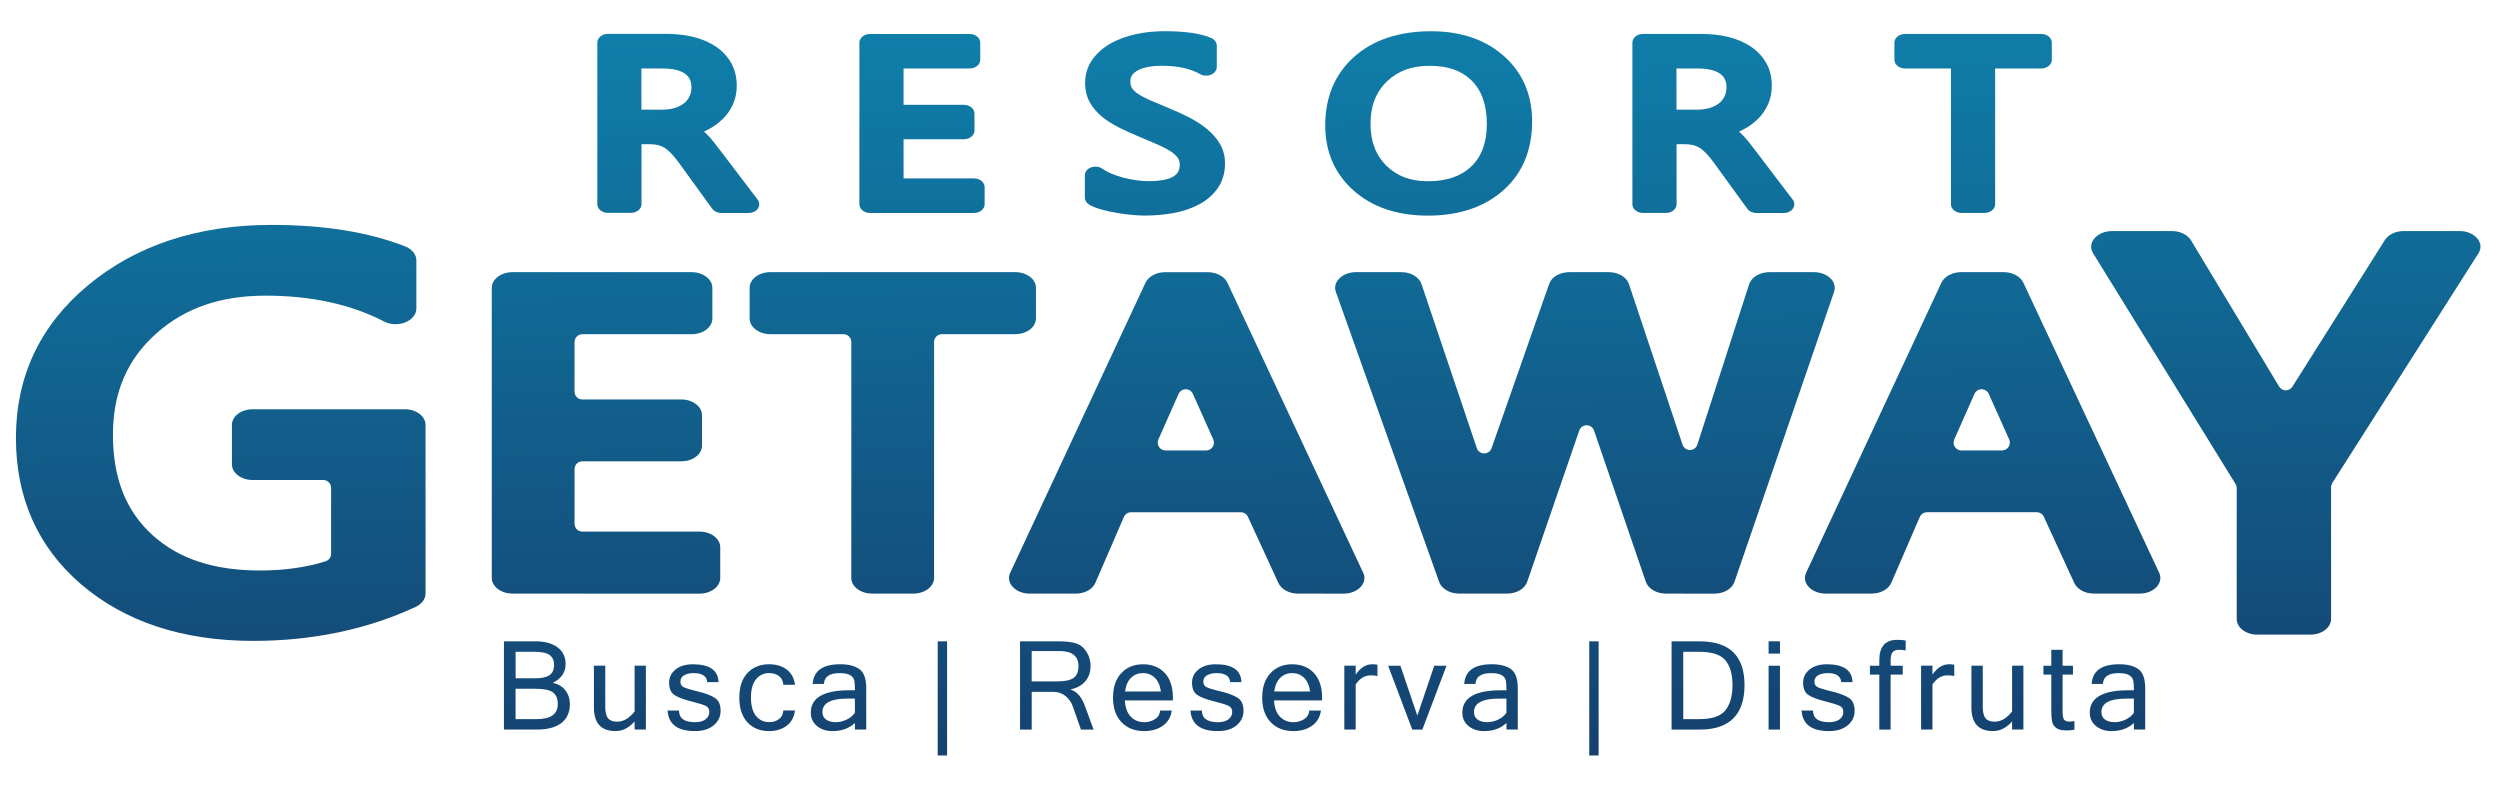 <?xml version="1.0" encoding="utf-8"?>
<!-- Generator: Adobe Illustrator 24.3.0, SVG Export Plug-In . SVG Version: 6.00 Build 0)  -->
<svg version="1.1" id="Layer_1" xmlns="http://www.w3.org/2000/svg" xmlns:xlink="http://www.w3.org/1999/xlink" x="0px" y="0px"
	 viewBox="0 0 730 230" style="enable-background:new 0 0 730 230;" xml:space="preserve">
<style type="text/css">
	.st0{fill:url(#SVGID_1_);}
	.st1{fill:url(#SVGID_2_);}
	.st2{fill:url(#SVGID_3_);}
	.st3{fill:url(#SVGID_4_);}
	.st4{fill:url(#SVGID_5_);}
	.st5{fill:url(#SVGID_6_);}
	.st6{fill:url(#SVGID_7_);}
	.st7{fill:url(#SVGID_8_);}
	.st8{fill:url(#SVGID_9_);}
	.st9{fill:url(#SVGID_10_);}
	.st10{fill:url(#SVGID_11_);}
	.st11{fill:url(#SVGID_12_);}
	.st12{fill:url(#SVGID_13_);}
	.st13{fill:url(#SVGID_14_);}
	.st14{fill:url(#SVGID_15_);}
	.st15{fill:url(#SVGID_16_);}
	.st16{fill:url(#SVGID_17_);}
	.st17{fill:url(#SVGID_18_);}
	.st18{fill:url(#SVGID_19_);}
	.st19{fill:url(#SVGID_20_);}
	.st20{fill:url(#SVGID_21_);}
	.st21{fill:url(#SVGID_22_);}
	.st22{fill:url(#SVGID_23_);}
	.st23{fill:url(#SVGID_24_);}
	.st24{fill:url(#SVGID_25_);}
	.st25{fill:url(#SVGID_26_);}
	.st26{fill:url(#SVGID_27_);}
	.st27{fill:url(#SVGID_28_);}
	.st28{fill:url(#SVGID_29_);}
	.st29{fill:url(#SVGID_30_);}
	.st30{fill:url(#SVGID_31_);}
	.st31{fill:url(#SVGID_32_);}
	.st32{fill:url(#SVGID_33_);}
	.st33{fill:url(#SVGID_34_);}
	.st34{fill:url(#SVGID_35_);}
</style>
<g>
	<linearGradient id="SVGID_1_" gradientUnits="userSpaceOnUse" x1="62.549" y1="-6.698" x2="65.89" y2="226.067">
		<stop  offset="0" style="stop-color:#0E84AF"/>
		<stop  offset="1" style="stop-color:#15416F"/>
	</linearGradient>
	<path class="st0" d="M73.95,187.14c-20.58,0-37.51-5.58-50.31-16.57c-12.6-10.82-18.99-25.2-18.99-42.73
		c0-17.9,7.06-32.87,20.98-44.48C39.72,71.62,57.77,65.67,79.3,65.67c15.28,0,28.4,2.11,38.99,6.27c2,0.78,3.29,2.38,3.29,4.06v14.1
		c0,1.59-1.14,3.09-2.97,3.92c-0.93,0.42-2,0.65-3.08,0.65c-1.21,0-2.39-0.28-3.4-0.8c-9.62-5-21.26-7.54-34.59-7.54
		c-13.09,0-23.5,3.59-31.82,10.97c-8.58,7.6-12.74,17.3-12.74,29.65c0,12.77,3.84,22.41,11.75,29.47
		c7.64,6.83,17.84,10.16,31.16,10.16c7.14,0,13.6-0.91,19.2-2.7c0.95-0.3,1.59-1.18,1.59-2.17v-19.27c0-1.26-1.02-2.28-2.28-2.28
		H73.77c-3.33,0-6.05-2.05-6.05-4.57v-11.52c0-2.52,2.71-4.57,6.05-4.57h44.44c3.33,0,6.05,2.05,6.05,4.57v49.27
		c0,1.57-1.12,3.06-2.91,3.89C107.17,183.8,91.23,187.14,73.95,187.14z"/>
	<linearGradient id="SVGID_2_" gradientUnits="userSpaceOnUse" x1="174.48" y1="-8.305" x2="177.821" y2="224.461">
		<stop  offset="0" style="stop-color:#0E84AF"/>
		<stop  offset="1" style="stop-color:#15416F"/>
	</linearGradient>
	<path class="st1" d="M149.65,173.33c-3.33,0-6.05-2.05-6.05-4.57V84.04c0-2.52,2.71-4.57,6.05-4.57h52.31
		c3.33,0,6.05,2.05,6.05,4.57v8.98c0,2.52-2.71,4.57-6.05,4.57h-31.91c-1.26,0-2.28,1.02-2.28,2.28v14.49
		c0,1.26,1.02,2.28,2.28,2.28h28.89c3.33,0,6.05,2.05,6.05,4.57v8.92c0,2.52-2.71,4.57-6.05,4.57h-28.89
		c-1.26,0-2.28,1.02-2.28,2.28v15.96c0,1.26,1.02,2.28,2.28,2.28h34.21c3.33,0,6.05,2.05,6.05,4.57v8.98c0,2.52-2.71,4.57-6.05,4.57
		H149.65z"/>
	<linearGradient id="SVGID_3_" gradientUnits="userSpaceOnUse" x1="259.291" y1="-9.522" x2="262.632" y2="223.243">
		<stop  offset="0" style="stop-color:#0E84AF"/>
		<stop  offset="1" style="stop-color:#15416F"/>
	</linearGradient>
	<path class="st2" d="M254.63,173.33c-3.33,0-6.05-2.05-6.05-4.57v-68.9c0-1.26-1.02-2.28-2.28-2.28h-21.35
		c-3.33,0-6.05-2.05-6.05-4.57v-8.98c0-2.52,2.71-4.57,6.05-4.57h71.5c3.33,0,6.05,2.05,6.05,4.57v8.98c0,2.52-2.71,4.57-6.05,4.57
		h-21.42c-1.26,0-2.28,1.02-2.28,2.28v68.9c0,2.52-2.71,4.57-6.05,4.57H254.63z"/>
	<linearGradient id="SVGID_4_" gradientUnits="userSpaceOnUse" x1="343.958" y1="-10.737" x2="347.299" y2="222.028">
		<stop  offset="0" style="stop-color:#0E84AF"/>
		<stop  offset="1" style="stop-color:#15416F"/>
	</linearGradient>
	<path class="st3" d="M379.01,173.33c-2.57,0-4.86-1.25-5.72-3.1l-8.89-19.32c-0.37-0.81-1.18-1.33-2.07-1.33h-32.06
		c-0.91,0-1.73,0.54-2.1,1.38l-8.31,19.2c-0.82,1.9-3.13,3.18-5.75,3.18h-13.44c-2.08,0-3.99-0.8-5.11-2.15
		c-0.99-1.18-1.2-2.6-0.6-3.9l39.52-84.73c0.86-1.84,3.15-3.08,5.71-3.08h12.5c2.55,0,4.85,1.24,5.71,3.07l39.67,84.73
		c0.61,1.3,0.39,2.73-0.59,3.91c-1.13,1.35-3.04,2.15-5.11,2.15H379.01z M346.23,113.66c-0.9,0-1.72,0.53-2.08,1.36l-5.9,13.3
		c-0.31,0.7-0.25,1.52,0.17,2.17c0.42,0.65,1.14,1.04,1.91,1.04h11.86c0.77,0,1.49-0.39,1.92-1.04c0.42-0.65,0.48-1.47,0.17-2.18
		l-5.96-13.3C347.95,114.19,347.14,113.66,346.23,113.66C346.24,113.66,346.23,113.66,346.23,113.66z"/>
	<linearGradient id="SVGID_5_" gradientUnits="userSpaceOnUse" x1="461.417" y1="-12.423" x2="464.759" y2="220.342">
		<stop  offset="0" style="stop-color:#0E84AF"/>
		<stop  offset="1" style="stop-color:#15416F"/>
	</linearGradient>
	<path class="st4" d="M486.44,173.33c-2.75,0-5.16-1.42-5.86-3.45l-15.12-44.16c-0.32-0.92-1.18-1.54-2.16-1.54h0
		c-0.97,0-1.84,0.62-2.16,1.54l-15.2,44.17c-0.7,2.03-3.1,3.44-5.86,3.44h-14.01c-2.73,0-5.13-1.4-5.84-3.41L390.06,85.2
		c-0.45-1.27-0.14-2.63,0.87-3.73c1.14-1.25,3-2,4.98-2h13.29c2.76,0,5.18,1.42,5.87,3.47l16.16,47.91
		c0.31,0.92,1.17,1.55,2.15,1.55c0,0,0.01,0,0.01,0c0.97,0,1.83-0.61,2.15-1.53l16.82-47.98c0.71-2.02,3.11-3.42,5.85-3.42h11.57
		c2.77,0,5.19,1.43,5.87,3.48l15.65,46.89c0.31,0.93,1.18,1.56,2.16,1.56c0,0,0.01,0,0.01,0c0.99,0,1.86-0.64,2.16-1.58l15.12-46.84
		c0.66-2.04,3.13-3.51,5.88-3.51h13.08c1.97,0,3.82,0.74,4.96,1.98c1,1.09,1.33,2.44,0.9,3.71l-29.1,84.73
		c-0.7,2.03-3.11,3.45-5.86,3.45H486.44z"/>
	<linearGradient id="SVGID_6_" gradientUnits="userSpaceOnUse" x1="576.301" y1="-14.072" x2="579.642" y2="218.693">
		<stop  offset="0" style="stop-color:#0E84AF"/>
		<stop  offset="1" style="stop-color:#15416F"/>
	</linearGradient>
	<path class="st5" d="M611.41,173.33c-2.57,0-4.87-1.24-5.72-3.1l-8.89-19.33c-0.37-0.81-1.18-1.33-2.07-1.33h-32.05
		c-0.91,0-1.73,0.54-2.1,1.38l-8.31,19.2c-0.82,1.9-3.13,3.18-5.75,3.18h-13.44c-2.08,0-3.99-0.8-5.11-2.15
		c-0.99-1.18-1.2-2.6-0.6-3.9l39.52-84.73c0.86-1.84,3.15-3.08,5.71-3.08h12.51c2.55,0,4.84,1.24,5.71,3.07l39.67,84.73
		c0.61,1.3,0.39,2.73-0.59,3.91c-1.12,1.35-3.04,2.15-5.11,2.15H611.41z M578.63,113.66c-0.9,0-1.72,0.53-2.08,1.36l-5.91,13.3
		c-0.31,0.71-0.25,1.53,0.17,2.17c0.42,0.65,1.14,1.04,1.92,1.04h11.86c0.77,0,1.5-0.39,1.92-1.04c0.42-0.65,0.48-1.47,0.17-2.17
		l-5.96-13.3C580.35,114.19,579.53,113.66,578.63,113.66C578.63,113.66,578.63,113.66,578.63,113.66z"/>
	<linearGradient id="SVGID_7_" gradientUnits="userSpaceOnUse" x1="666.214" y1="-15.363" x2="669.555" y2="217.402">
		<stop  offset="0" style="stop-color:#0E84AF"/>
		<stop  offset="1" style="stop-color:#15416F"/>
	</linearGradient>
	<path class="st6" d="M659.17,185.32c-3.34,0-6.05-2.05-6.05-4.57v-38.23c0-0.42-0.12-0.84-0.34-1.2l-41.6-67.37
		c-0.82-1.33-0.74-2.83,0.21-4.12c1.08-1.45,3.1-2.35,5.27-2.35h17.61c2.36,0,4.52,1.06,5.51,2.7l25.72,42.69
		c0.41,0.68,1.14,1.1,1.93,1.11c0.01,0,0.02,0,0.02,0c0.78,0,1.51-0.4,1.93-1.07l27-42.81c1.01-1.6,3.15-2.63,5.46-2.63h16.41
		c2.18,0,4.21,0.91,5.29,2.37c0.96,1.3,1.02,2.81,0.16,4.14l-42.66,67.04c-0.23,0.37-0.36,0.79-0.36,1.23v38.49
		c0,2.52-2.71,4.57-6.05,4.57H659.17z"/>
</g>
<g>
	<linearGradient id="SVGID_8_" gradientUnits="userSpaceOnUse" x1="197.058" y1="-8.629" x2="200.399" y2="224.137">
		<stop  offset="0" style="stop-color:#0E84AF"/>
		<stop  offset="1" style="stop-color:#15416F"/>
	</linearGradient>
	<path class="st7" d="M210.46,44.12c-0.79-1.06-1.51-1.98-2.15-2.78c-0.69-0.86-1.41-1.65-2.13-2.34c-0.2-0.2-0.41-0.39-0.62-0.57
		c0.2-0.09,0.39-0.18,0.59-0.28c1.85-0.9,3.46-2.01,4.79-3.3c1.34-1.3,2.38-2.8,3.11-4.45c0.72-1.64,1.08-3.45,1.08-5.39
		c0-2.47-0.54-4.68-1.6-6.58c-1.07-1.91-2.59-3.54-4.5-4.83c-1.87-1.26-4.09-2.22-6.6-2.83c-2.4-0.58-5.02-0.88-7.81-0.88h-17.11
		c-1.71,0-3.09,1.14-3.09,2.54v47.19c0,1.4,1.38,2.54,3.09,2.54h6.72c1.71,0,3.09-1.14,3.09-2.54V42.11h2.43
		c0.94,0,1.77,0.09,2.47,0.27c0.65,0.16,1.24,0.42,1.82,0.78c0.66,0.42,1.33,0.98,1.99,1.68c0.74,0.78,1.52,1.74,2.34,2.88
		l9.6,13.23c0.56,0.77,1.57,1.24,2.65,1.24h8c1.12,0,2.16-0.5,2.7-1.31c0.54-0.81,0.51-1.8-0.08-2.58L210.46,44.12z M187.29,20h6.11
		c2.98,0,5.2,0.51,6.59,1.5c1.3,0.93,1.91,2.2,1.91,3.99c0,1.05-0.21,1.99-0.63,2.8c-0.41,0.8-0.96,1.45-1.68,1.98
		c-0.74,0.55-1.61,0.97-2.65,1.28c-1.08,0.32-2.3,0.48-3.62,0.48h-6.03V20z"/>
	<linearGradient id="SVGID_9_" gradientUnits="userSpaceOnUse" x1="268.269" y1="-9.651" x2="271.61" y2="223.114">
		<stop  offset="0" style="stop-color:#0E84AF"/>
		<stop  offset="1" style="stop-color:#15416F"/>
	</linearGradient>
	<path class="st8" d="M284.42,52.1h-20.58V40.66h17.62c1.71,0,3.09-1.14,3.09-2.54v-4.97c0-1.4-1.38-2.54-3.09-2.54h-17.62V20h19.3
		c1.71,0,3.09-1.14,3.09-2.54v-5c0-1.4-1.38-2.54-3.09-2.54h-29.11c-1.71,0-3.09,1.14-3.09,2.54v47.19c0,1.4,1.38,2.54,3.09,2.54
		h30.39c1.71,0,3.09-1.14,3.09-2.54v-5C287.51,53.24,286.13,52.1,284.42,52.1z"/>
	<linearGradient id="SVGID_10_" gradientUnits="userSpaceOnUse" x1="336.33" y1="-10.628" x2="339.671" y2="222.137">
		<stop  offset="0" style="stop-color:#0E84AF"/>
		<stop  offset="1" style="stop-color:#15416F"/>
	</linearGradient>
	<path class="st9" d="M352.26,37.52c-1.55-1.25-3.36-2.4-5.4-3.42c-1.9-0.95-3.95-1.88-6.08-2.74c-1.96-0.8-3.71-1.54-5.2-2.2
		c-1.35-0.6-2.49-1.21-3.4-1.83c-0.73-0.5-1.28-1.04-1.64-1.6c-0.32-0.51-0.48-1.17-0.48-1.97c0-0.79,0.19-1.41,0.57-1.89
		c0.47-0.59,1.06-1.05,1.82-1.43c0.84-0.42,1.84-0.73,2.95-0.92c1.25-0.22,2.52-0.32,3.77-0.32c4.64,0,8.43,0.82,11.28,2.44
		c0.53,0.3,1.14,0.45,1.76,0.45c0.49,0,0.98-0.1,1.43-0.29c1.02-0.44,1.66-1.31,1.66-2.25v-6.22c0-0.94-0.64-1.81-1.65-2.25
		c-3.06-1.33-7.58-1.97-13.79-1.97c-2.73,0-5.44,0.28-8.07,0.84c-2.71,0.57-5.18,1.47-7.33,2.65c-2.24,1.24-4.08,2.84-5.45,4.75
		c-1.43,1.98-2.15,4.31-2.15,6.91c0,2.12,0.47,4.02,1.38,5.66c0.89,1.58,2.12,3.01,3.66,4.25c1.45,1.17,3.16,2.24,5.09,3.19
		c1.79,0.88,3.74,1.77,5.79,2.62c1.88,0.78,3.63,1.53,5.25,2.23c1.47,0.64,2.74,1.31,3.79,1.99c0.9,0.58,1.59,1.22,2.08,1.88
		c0.4,0.55,0.59,1.21,0.59,2.03c0,2.05-1.04,2.93-1.82,3.41c-1.46,0.9-4.02,1.38-7.4,1.38c-1.02,0-2.17-0.09-3.4-0.26
		c-1.27-0.18-2.55-0.43-3.81-0.76c-1.23-0.32-2.42-0.71-3.53-1.18c-1.03-0.43-1.9-0.9-2.61-1.41c-0.58-0.42-1.31-0.64-2.05-0.64
		c-0.43,0-0.86,0.07-1.27,0.22c-1.11,0.41-1.82,1.32-1.82,2.32v6.52c0,0.84,0.51,1.63,1.35,2.1c0.99,0.56,2.22,1.03,3.74,1.44
		c1.36,0.37,2.81,0.69,4.3,0.94c1.47,0.24,2.93,0.43,4.35,0.56c1.46,0.13,2.67,0.2,3.7,0.2c2.93,0,5.77-0.25,8.43-0.74
		c2.81-0.51,5.33-1.37,7.51-2.54c2.29-1.23,4.13-2.85,5.48-4.81c1.37-1.99,2.06-4.4,2.06-7.16c0-2.14-0.52-4.09-1.54-5.8
		C355.2,40.32,353.89,38.84,352.26,37.52z"/>
	<linearGradient id="SVGID_11_" gradientUnits="userSpaceOnUse" x1="416.479" y1="-11.778" x2="419.821" y2="220.987">
		<stop  offset="0" style="stop-color:#0E84AF"/>
		<stop  offset="1" style="stop-color:#15416F"/>
	</linearGradient>
	<path class="st10" d="M417.89,9.12c-9.45,0-17.07,2.56-22.64,7.61c-5.49,4.98-8.28,11.67-8.28,19.87c0,7.69,2.74,14.05,8.15,18.92
		c5.48,4.94,12.82,7.44,21.82,7.44c9.18,0,16.65-2.54,22.2-7.54c5.47-4.94,8.24-11.66,8.24-19.98c0-7.7-2.71-14.07-8.06-18.92
		C433.88,11.62,426.67,9.12,417.89,9.12z M416.93,52.92c-4.99,0-8.91-1.45-11.98-4.42c-3.2-3.1-4.76-7.15-4.76-12.39
		c0-5.23,1.6-9.29,4.89-12.42c3.17-3.02,7.21-4.48,12.34-4.48c5.28,0,9.27,1.38,12.2,4.21c3.01,2.91,4.54,7.22,4.54,12.8
		c0,5.41-1.57,9.61-4.66,12.5C426.45,51.54,422.34,52.92,416.93,52.92z"/>
	<linearGradient id="SVGID_12_" gradientUnits="userSpaceOnUse" x1="499.229" y1="-12.966" x2="502.57" y2="219.799">
		<stop  offset="0" style="stop-color:#0E84AF"/>
		<stop  offset="1" style="stop-color:#15416F"/>
	</linearGradient>
	<path class="st11" d="M512.7,44.12c-0.79-1.06-1.51-1.98-2.15-2.78c-0.7-0.86-1.41-1.65-2.13-2.34c-0.2-0.2-0.41-0.39-0.62-0.57
		c0.2-0.09,0.39-0.18,0.59-0.27c1.85-0.9,3.46-2,4.79-3.29c1.34-1.3,2.38-2.8,3.11-4.45c0.72-1.64,1.08-3.45,1.08-5.39
		c0-2.46-0.54-4.68-1.6-6.58c-1.08-1.91-2.59-3.54-4.5-4.83c-1.87-1.26-4.1-2.22-6.6-2.83c-2.4-0.58-5.02-0.88-7.81-0.88h-17.11
		c-1.71,0-3.09,1.14-3.09,2.54v47.19c0,1.4,1.38,2.54,3.09,2.54h6.72c1.71,0,3.09-1.14,3.09-2.54V42.11h2.43
		c0.94,0,1.77,0.09,2.47,0.27c0.65,0.16,1.24,0.42,1.82,0.78c0.66,0.42,1.33,0.98,1.99,1.68c0.74,0.78,1.53,1.75,2.34,2.88
		l9.6,13.23c0.56,0.77,1.56,1.24,2.65,1.24h8c1.12,0,2.16-0.5,2.7-1.31c0.54-0.81,0.51-1.8-0.08-2.58L512.7,44.12z M489.53,20h6.11
		c2.98,0,5.2,0.51,6.59,1.5c1.3,0.93,1.91,2.2,1.91,3.98c0,1.05-0.21,1.99-0.63,2.8c-0.41,0.8-0.96,1.45-1.68,1.98
		c-0.74,0.55-1.6,0.97-2.65,1.28c-1.08,0.32-2.3,0.48-3.62,0.48h-6.03V20z"/>
	<linearGradient id="SVGID_13_" gradientUnits="userSpaceOnUse" x1="575.743" y1="-14.064" x2="579.084" y2="218.701">
		<stop  offset="0" style="stop-color:#0E84AF"/>
		<stop  offset="1" style="stop-color:#15416F"/>
	</linearGradient>
	<path class="st12" d="M596.05,9.91h-39.79c-1.71,0-3.09,1.14-3.09,2.54v5c0,1.4,1.38,2.54,3.09,2.54h13.42v39.64
		c0,1.4,1.38,2.54,3.09,2.54h6.72c1.71,0,3.09-1.14,3.09-2.54V20h13.46c1.71,0,3.09-1.14,3.09-2.54v-5
		C599.14,11.05,597.76,9.91,596.05,9.91z"/>
</g>
<g>
	<linearGradient id="SVGID_14_" gradientUnits="userSpaceOnUse" x1="153.654" y1="-8.006" x2="156.995" y2="224.76">
		<stop  offset="0" style="stop-color:#0E84AF"/>
		<stop  offset="1" style="stop-color:#15416F"/>
	</linearGradient>
	<path class="st13" d="M166.41,205.55c0,2.41-0.82,4.27-2.46,5.55s-4.03,1.93-7.15,1.93h-9.65v-25.77h9.18
		c2.74,0,4.9,0.59,6.47,1.76s2.36,2.78,2.36,4.82c0,2.48-1.24,4.32-3.71,5.52c1.66,0.42,2.91,1.2,3.74,2.33
		S166.41,204.11,166.41,205.55z M150.55,198.06h5.73c1.89,0,3.28-0.3,4.17-0.91s1.34-1.61,1.34-3.01c0-1.27-0.43-2.22-1.3-2.86
		s-2.37-0.96-4.52-0.96h-5.41V198.06z M150.55,209.98h6.21c4.08,0,6.12-1.48,6.12-4.43c0-1.54-0.47-2.66-1.42-3.37
		s-2.66-1.06-5.14-1.06h-5.77V209.98z"/>
	<linearGradient id="SVGID_15_" gradientUnits="userSpaceOnUse" x1="178.01" y1="-8.355" x2="181.351" y2="224.41">
		<stop  offset="0" style="stop-color:#0E84AF"/>
		<stop  offset="1" style="stop-color:#15416F"/>
	</linearGradient>
	<path class="st14" d="M185.3,210.66c-1.65,1.88-3.51,2.81-5.57,2.81c-4.21,0-6.31-2.3-6.31-6.89v-12.2h3.32v12.06
		c0,1.52,0.27,2.62,0.81,3.29s1.43,1,2.67,1c1.85,0,3.54-1,5.08-2.99v-13.36h3.3v18.65h-3.3V210.66z"/>
	<linearGradient id="SVGID_16_" gradientUnits="userSpaceOnUse" x1="199.583" y1="-8.665" x2="202.924" y2="224.1">
		<stop  offset="0" style="stop-color:#0E84AF"/>
		<stop  offset="1" style="stop-color:#15416F"/>
	</linearGradient>
	<path class="st15" d="M202.94,213.48c-5.1,0-7.76-2-8-6.01h3.32c0.02,2.27,1.57,3.41,4.64,3.41c1.37,0,2.42-0.28,3.14-0.85
		s1.08-1.28,1.08-2.14c0-0.84-0.35-1.44-1.05-1.78s-2.15-0.79-4.35-1.34s-3.8-1.17-4.82-1.85s-1.52-1.88-1.52-3.59
		c0-1.55,0.63-2.83,1.89-3.84s2.94-1.52,5.05-1.52c4.89,0,7.38,1.74,7.49,5.22h-3.3c-0.12-1.76-1.44-2.64-3.96-2.64
		c-1.11,0-2.04,0.21-2.77,0.63s-1.1,1.04-1.1,1.85c0,0.73,0.28,1.25,0.84,1.57s1.97,0.76,4.23,1.3s3.93,1.18,5.03,1.91
		s1.64,1.98,1.64,3.76c0,1.7-0.68,3.11-2.03,4.23S205.23,213.48,202.94,213.48z"/>
	<linearGradient id="SVGID_17_" gradientUnits="userSpaceOnUse" x1="220.975" y1="-8.972" x2="224.316" y2="223.793">
		<stop  offset="0" style="stop-color:#0E84AF"/>
		<stop  offset="1" style="stop-color:#15416F"/>
	</linearGradient>
	<path class="st16" d="M224.61,213.48c-2.65,0-4.77-0.85-6.35-2.56s-2.38-4.1-2.38-7.2c0-3.11,0.79-5.51,2.38-7.21
		s3.71-2.55,6.35-2.55c2.04,0,3.74,0.52,5.11,1.55s2.17,2.52,2.42,4.46h-3.41c-0.05-1.11-0.47-1.96-1.26-2.55s-1.74-0.88-2.86-0.88
		c-1.58,0-2.87,0.6-3.85,1.8s-1.48,2.99-1.48,5.37c0,2.37,0.49,4.15,1.48,5.35s2.27,1.8,3.85,1.8c1.11,0,2.07-0.29,2.86-0.88
		s1.21-1.43,1.26-2.53h3.41c-0.25,1.95-1.05,3.43-2.42,4.46S226.65,213.48,224.61,213.48z"/>
	<linearGradient id="SVGID_18_" gradientUnits="userSpaceOnUse" x1="241.776" y1="-9.271" x2="245.117" y2="223.495">
		<stop  offset="0" style="stop-color:#0E84AF"/>
		<stop  offset="1" style="stop-color:#15416F"/>
	</linearGradient>
	<path class="st17" d="M249.63,211.12c-1.69,1.57-3.86,2.36-6.52,2.36c-1.85,0-3.38-0.5-4.57-1.5s-1.79-2.29-1.79-3.88
		c0-4.36,3.76-6.54,11.27-6.54h1.62c0-1.34-0.07-2.31-0.21-2.91s-0.53-1.1-1.18-1.5s-1.67-0.6-3.08-0.6c-2.95,0-4.48,1.05-4.57,3.16
		h-3.3c0.25-3.83,2.93-5.75,8.05-5.75c2.39,0,4.25,0.47,5.59,1.42s2,2.81,2,5.59v12.06h-3.3V211.12z M249.63,208.13V204h-2.27
		c-4.8,0-7.21,1.31-7.21,3.92c0,0.95,0.35,1.68,1.05,2.19s1.65,0.76,2.85,0.76c1.09,0,2.14-0.25,3.16-0.74
		S249.05,208.98,249.63,208.13z"/>
	<linearGradient id="SVGID_19_" gradientUnits="userSpaceOnUse" x1="272.116" y1="-9.706" x2="275.457" y2="223.059">
		<stop  offset="0" style="stop-color:#0E84AF"/>
		<stop  offset="1" style="stop-color:#15416F"/>
	</linearGradient>
	<path class="st18" d="M276.55,220.6h-2.74v-33.33h2.74V220.6z"/>
	<linearGradient id="SVGID_20_" gradientUnits="userSpaceOnUse" x1="305.383" y1="-10.184" x2="308.724" y2="222.582">
		<stop  offset="0" style="stop-color:#0E84AF"/>
		<stop  offset="1" style="stop-color:#15416F"/>
	</linearGradient>
	<path class="st19" d="M319.33,213.04h-3.69l-2.43-6.87c-0.43-1.22-1.15-2.21-2.16-2.99s-2.17-1.16-3.48-1.16h-6.31v11.02h-3.41
		v-25.77h11.41c1.99,0,3.62,0.19,4.89,0.58s2.3,1.2,3.09,2.44s1.2,2.64,1.2,4.2c0,1.78-0.52,3.27-1.55,4.46s-2.44,1.97-4.24,2.34
		v0.07c1.79,0.57,3.16,2.13,4.1,4.66L319.33,213.04z M301.26,198.96h7.61c2.12,0,3.66-0.33,4.61-1s1.43-1.82,1.43-3.46
		c0-2.93-1.84-4.39-5.52-4.39h-8.14V198.96z"/>
	<linearGradient id="SVGID_21_" gradientUnits="userSpaceOnUse" x1="330.67" y1="-10.547" x2="334.011" y2="222.219">
		<stop  offset="0" style="stop-color:#0E84AF"/>
		<stop  offset="1" style="stop-color:#15416F"/>
	</linearGradient>
	<path class="st20" d="M334.11,213.48c-2.74,0-4.95-0.86-6.61-2.58s-2.5-4.11-2.5-7.18c0-3.05,0.81-5.43,2.42-7.16
		s3.72-2.59,6.32-2.59c2.66,0,4.78,0.85,6.37,2.55s2.38,4.1,2.38,7.21v0.79h-14.04c0.14,2.16,0.74,3.76,1.78,4.8
		s2.34,1.56,3.88,1.56c1.16,0,2.21-0.3,3.14-0.89s1.42-1.43,1.47-2.52h3.43c-0.26,1.92-1.13,3.4-2.61,4.45
		S336.24,213.48,334.11,213.48z M338.99,201.91c-0.27-1.79-0.87-3.13-1.81-4.03s-2.09-1.34-3.45-1.34c-1.32,0-2.46,0.44-3.41,1.33
		s-1.55,2.23-1.81,4.03H338.99z"/>
	<linearGradient id="SVGID_22_" gradientUnits="userSpaceOnUse" x1="352.245" y1="-10.856" x2="355.586" y2="221.909">
		<stop  offset="0" style="stop-color:#0E84AF"/>
		<stop  offset="1" style="stop-color:#15416F"/>
	</linearGradient>
	<path class="st21" d="M355.63,213.48c-5.1,0-7.76-2-8-6.01h3.32c0.02,2.27,1.57,3.41,4.64,3.41c1.37,0,2.42-0.28,3.14-0.85
		s1.08-1.28,1.08-2.14c0-0.84-0.35-1.44-1.05-1.78s-2.15-0.79-4.35-1.34c-2.2-0.55-3.8-1.17-4.82-1.85s-1.52-1.88-1.52-3.59
		c0-1.55,0.63-2.83,1.89-3.84s2.94-1.52,5.05-1.52c4.89,0,7.38,1.74,7.49,5.22h-3.3c-0.12-1.76-1.44-2.64-3.96-2.64
		c-1.11,0-2.04,0.21-2.77,0.63c-0.73,0.42-1.1,1.04-1.1,1.85c0,0.73,0.28,1.25,0.84,1.57c0.56,0.32,1.97,0.76,4.23,1.3
		s3.93,1.18,5.03,1.91s1.64,1.98,1.64,3.76c0,1.7-0.68,3.11-2.03,4.23S357.92,213.48,355.63,213.48z"/>
	<linearGradient id="SVGID_23_" gradientUnits="userSpaceOnUse" x1="374.227" y1="-11.172" x2="377.568" y2="221.594">
		<stop  offset="0" style="stop-color:#0E84AF"/>
		<stop  offset="1" style="stop-color:#15416F"/>
	</linearGradient>
	<path class="st22" d="M377.67,213.48c-2.74,0-4.95-0.86-6.61-2.58c-1.66-1.72-2.5-4.11-2.5-7.18c0-3.05,0.81-5.43,2.42-7.16
		s3.72-2.59,6.32-2.59c2.66,0,4.78,0.85,6.37,2.55s2.38,4.1,2.38,7.21v0.79h-14.04c0.14,2.16,0.73,3.76,1.78,4.8
		s2.34,1.56,3.88,1.56c1.16,0,2.21-0.3,3.14-0.89s1.42-1.43,1.47-2.52h3.43c-0.26,1.92-1.13,3.4-2.61,4.45
		S379.81,213.48,377.67,213.48z M382.56,201.91c-0.27-1.79-0.87-3.13-1.81-4.03s-2.09-1.34-3.45-1.34c-1.32,0-2.46,0.44-3.41,1.33
		s-1.55,2.23-1.81,4.03H382.56z"/>
	<linearGradient id="SVGID_24_" gradientUnits="userSpaceOnUse" x1="394.294" y1="-11.46" x2="397.635" y2="221.305">
		<stop  offset="0" style="stop-color:#0E84AF"/>
		<stop  offset="1" style="stop-color:#15416F"/>
	</linearGradient>
	<path class="st23" d="M402.22,197.41c-0.47-0.14-1.14-0.21-2.02-0.21c-1.69,0-3.13,0.88-4.34,2.65v13.18h-3.32v-18.65h3.32v2.6
		c1.39-2.02,3.01-3.02,4.85-3.02c0.47,0,0.97,0.05,1.51,0.14V197.41z"/>
	<linearGradient id="SVGID_25_" gradientUnits="userSpaceOnUse" x1="410.896" y1="-11.698" x2="414.237" y2="221.067">
		<stop  offset="0" style="stop-color:#0E84AF"/>
		<stop  offset="1" style="stop-color:#15416F"/>
	</linearGradient>
	<path class="st24" d="M422.38,194.39l-7.05,18.65h-2.95l-7.05-18.65h3.59l4.94,14.59l4.94-14.59H422.38z"/>
	<linearGradient id="SVGID_26_" gradientUnits="userSpaceOnUse" x1="431.985" y1="-12.001" x2="435.326" y2="220.764">
		<stop  offset="0" style="stop-color:#0E84AF"/>
		<stop  offset="1" style="stop-color:#15416F"/>
	</linearGradient>
	<path class="st25" d="M439.88,211.12c-1.69,1.57-3.86,2.36-6.52,2.36c-1.85,0-3.38-0.5-4.57-1.5s-1.79-2.29-1.79-3.88
		c0-4.36,3.76-6.54,11.27-6.54h1.62c0-1.34-0.07-2.31-0.21-2.91s-0.53-1.1-1.18-1.5s-1.67-0.6-3.08-0.6c-2.95,0-4.48,1.05-4.57,3.16
		h-3.3c0.25-3.83,2.93-5.75,8.05-5.75c2.39,0,4.25,0.47,5.59,1.42s2,2.81,2,5.59v12.06h-3.3V211.12z M439.88,208.13V204h-2.27
		c-4.8,0-7.21,1.31-7.21,3.92c0,0.95,0.35,1.68,1.05,2.19s1.65,0.76,2.85,0.76c1.09,0,2.14-0.25,3.16-0.74
		S439.3,208.98,439.88,208.13z"/>
	<linearGradient id="SVGID_27_" gradientUnits="userSpaceOnUse" x1="462.325" y1="-12.436" x2="465.666" y2="220.329">
		<stop  offset="0" style="stop-color:#0E84AF"/>
		<stop  offset="1" style="stop-color:#15416F"/>
	</linearGradient>
	<path class="st26" d="M466.8,220.6h-2.74v-33.33h2.74V220.6z"/>
	<linearGradient id="SVGID_28_" gradientUnits="userSpaceOnUse" x1="495.599" y1="-12.914" x2="498.94" y2="219.851">
		<stop  offset="0" style="stop-color:#0E84AF"/>
		<stop  offset="1" style="stop-color:#15416F"/>
	</linearGradient>
	<path class="st27" d="M488.1,187.27h8.17c8.75,0,13.13,4.25,13.13,12.74c0,8.68-4.38,13.03-13.13,13.03h-8.17V187.27z
		 M491.51,209.98h4.69c3.74,0,6.29-0.87,7.65-2.61s2.04-4.19,2.04-7.36c0-3.08-0.68-5.47-2.03-7.15s-3.91-2.53-7.66-2.53h-4.69
		V209.98z"/>
	<linearGradient id="SVGID_29_" gradientUnits="userSpaceOnUse" x1="515.025" y1="-13.193" x2="518.366" y2="219.572">
		<stop  offset="0" style="stop-color:#0E84AF"/>
		<stop  offset="1" style="stop-color:#15416F"/>
	</linearGradient>
	<path class="st28" d="M519.75,190.85h-3.32v-3.59h3.32V190.85z M519.75,213.04h-3.32v-18.65h3.32V213.04z"/>
	<linearGradient id="SVGID_30_" gradientUnits="userSpaceOnUse" x1="530.643" y1="-13.417" x2="533.984" y2="219.348">
		<stop  offset="0" style="stop-color:#0E84AF"/>
		<stop  offset="1" style="stop-color:#15416F"/>
	</linearGradient>
	<path class="st29" d="M534.07,213.48c-5.1,0-7.76-2-8-6.01h3.32c0.02,2.27,1.57,3.41,4.64,3.41c1.37,0,2.42-0.28,3.14-0.85
		s1.08-1.28,1.08-2.14c0-0.84-0.35-1.44-1.05-1.78s-2.15-0.79-4.35-1.34s-3.8-1.17-4.82-1.85s-1.52-1.88-1.52-3.59
		c0-1.55,0.63-2.83,1.89-3.84s2.94-1.52,5.05-1.52c4.89,0,7.38,1.74,7.49,5.22h-3.3c-0.12-1.76-1.44-2.64-3.96-2.64
		c-1.11,0-2.04,0.21-2.77,0.63s-1.1,1.04-1.1,1.85c0,0.73,0.28,1.25,0.84,1.57s1.97,0.76,4.23,1.3s3.93,1.18,5.03,1.91
		s1.64,1.98,1.64,3.76c0,1.7-0.68,3.11-2.03,4.23S536.35,213.48,534.07,213.48z"/>
	<linearGradient id="SVGID_31_" gradientUnits="userSpaceOnUse" x1="548.285" y1="-13.67" x2="551.627" y2="219.095">
		<stop  offset="0" style="stop-color:#0E84AF"/>
		<stop  offset="1" style="stop-color:#15416F"/>
	</linearGradient>
	<path class="st30" d="M552.06,196.99v16.05h-3.3v-16.05h-2.74v-2.6h2.74v-1.65c0-3.94,1.74-5.91,5.22-5.91
		c1.07,0,1.89,0.07,2.48,0.21v2.88c-0.66-0.12-1.32-0.18-2-0.18c-0.81,0-1.41,0.23-1.8,0.68s-0.59,1.23-0.59,2.35v1.62h3.53v2.6
		H552.06z"/>
	<linearGradient id="SVGID_32_" gradientUnits="userSpaceOnUse" x1="562.674" y1="-13.877" x2="566.015" y2="218.888">
		<stop  offset="0" style="stop-color:#0E84AF"/>
		<stop  offset="1" style="stop-color:#15416F"/>
	</linearGradient>
	<path class="st31" d="M570.64,197.41c-0.47-0.14-1.14-0.21-2.02-0.21c-1.69,0-3.13,0.88-4.34,2.65v13.18h-3.32v-18.65h3.32v2.6
		c1.39-2.02,3.01-3.02,4.85-3.02c0.47,0,0.97,0.05,1.51,0.14V197.41z"/>
	<linearGradient id="SVGID_33_" gradientUnits="userSpaceOnUse" x1="580.156" y1="-14.128" x2="583.497" y2="218.638">
		<stop  offset="0" style="stop-color:#0E84AF"/>
		<stop  offset="1" style="stop-color:#15416F"/>
	</linearGradient>
	<path class="st32" d="M587.53,210.66c-1.65,1.88-3.51,2.81-5.57,2.81c-4.21,0-6.31-2.3-6.31-6.89v-12.2h3.32v12.06
		c0,1.52,0.27,2.62,0.81,3.29s1.43,1,2.67,1c1.85,0,3.54-1,5.08-2.99v-13.36h3.3v18.65h-3.3V210.66z"/>
	<linearGradient id="SVGID_34_" gradientUnits="userSpaceOnUse" x1="598.082" y1="-14.385" x2="601.423" y2="218.38">
		<stop  offset="0" style="stop-color:#0E84AF"/>
		<stop  offset="1" style="stop-color:#15416F"/>
	</linearGradient>
	<path class="st33" d="M605.75,213.07c-0.73,0.14-1.52,0.21-2.37,0.21c-1.36,0-2.36-0.24-2.99-0.73s-1.03-1.11-1.18-1.87
		s-0.23-1.8-0.23-3.11v-10.58h-2.3v-2.6h2.3v-4.64h3.3v4.64h3.02v2.6h-3.02v10.76c0,1.28,0.16,2.09,0.48,2.43s0.76,0.52,1.33,0.52
		c0.57,0,1.12-0.05,1.65-0.14V213.07z"/>
	<linearGradient id="SVGID_35_" gradientUnits="userSpaceOnUse" x1="615.158" y1="-14.63" x2="618.499" y2="218.135">
		<stop  offset="0" style="stop-color:#0E84AF"/>
		<stop  offset="1" style="stop-color:#15416F"/>
	</linearGradient>
	<path class="st34" d="M623.09,211.12c-1.69,1.57-3.86,2.36-6.52,2.36c-1.85,0-3.38-0.5-4.57-1.5s-1.79-2.29-1.79-3.88
		c0-4.36,3.76-6.54,11.27-6.54h1.62c0-1.34-0.07-2.31-0.21-2.91s-0.53-1.1-1.18-1.5s-1.67-0.6-3.08-0.6c-2.95,0-4.48,1.05-4.57,3.16
		h-3.3c0.25-3.83,2.93-5.75,8.05-5.75c2.39,0,4.25,0.47,5.59,1.42s2,2.81,2,5.59v12.06h-3.3V211.12z M623.09,208.13V204h-2.27
		c-4.8,0-7.21,1.31-7.21,3.92c0,0.95,0.35,1.68,1.05,2.19s1.65,0.76,2.85,0.76c1.09,0,2.14-0.25,3.16-0.74
		S622.51,208.98,623.09,208.13z"/>
</g>
</svg>
